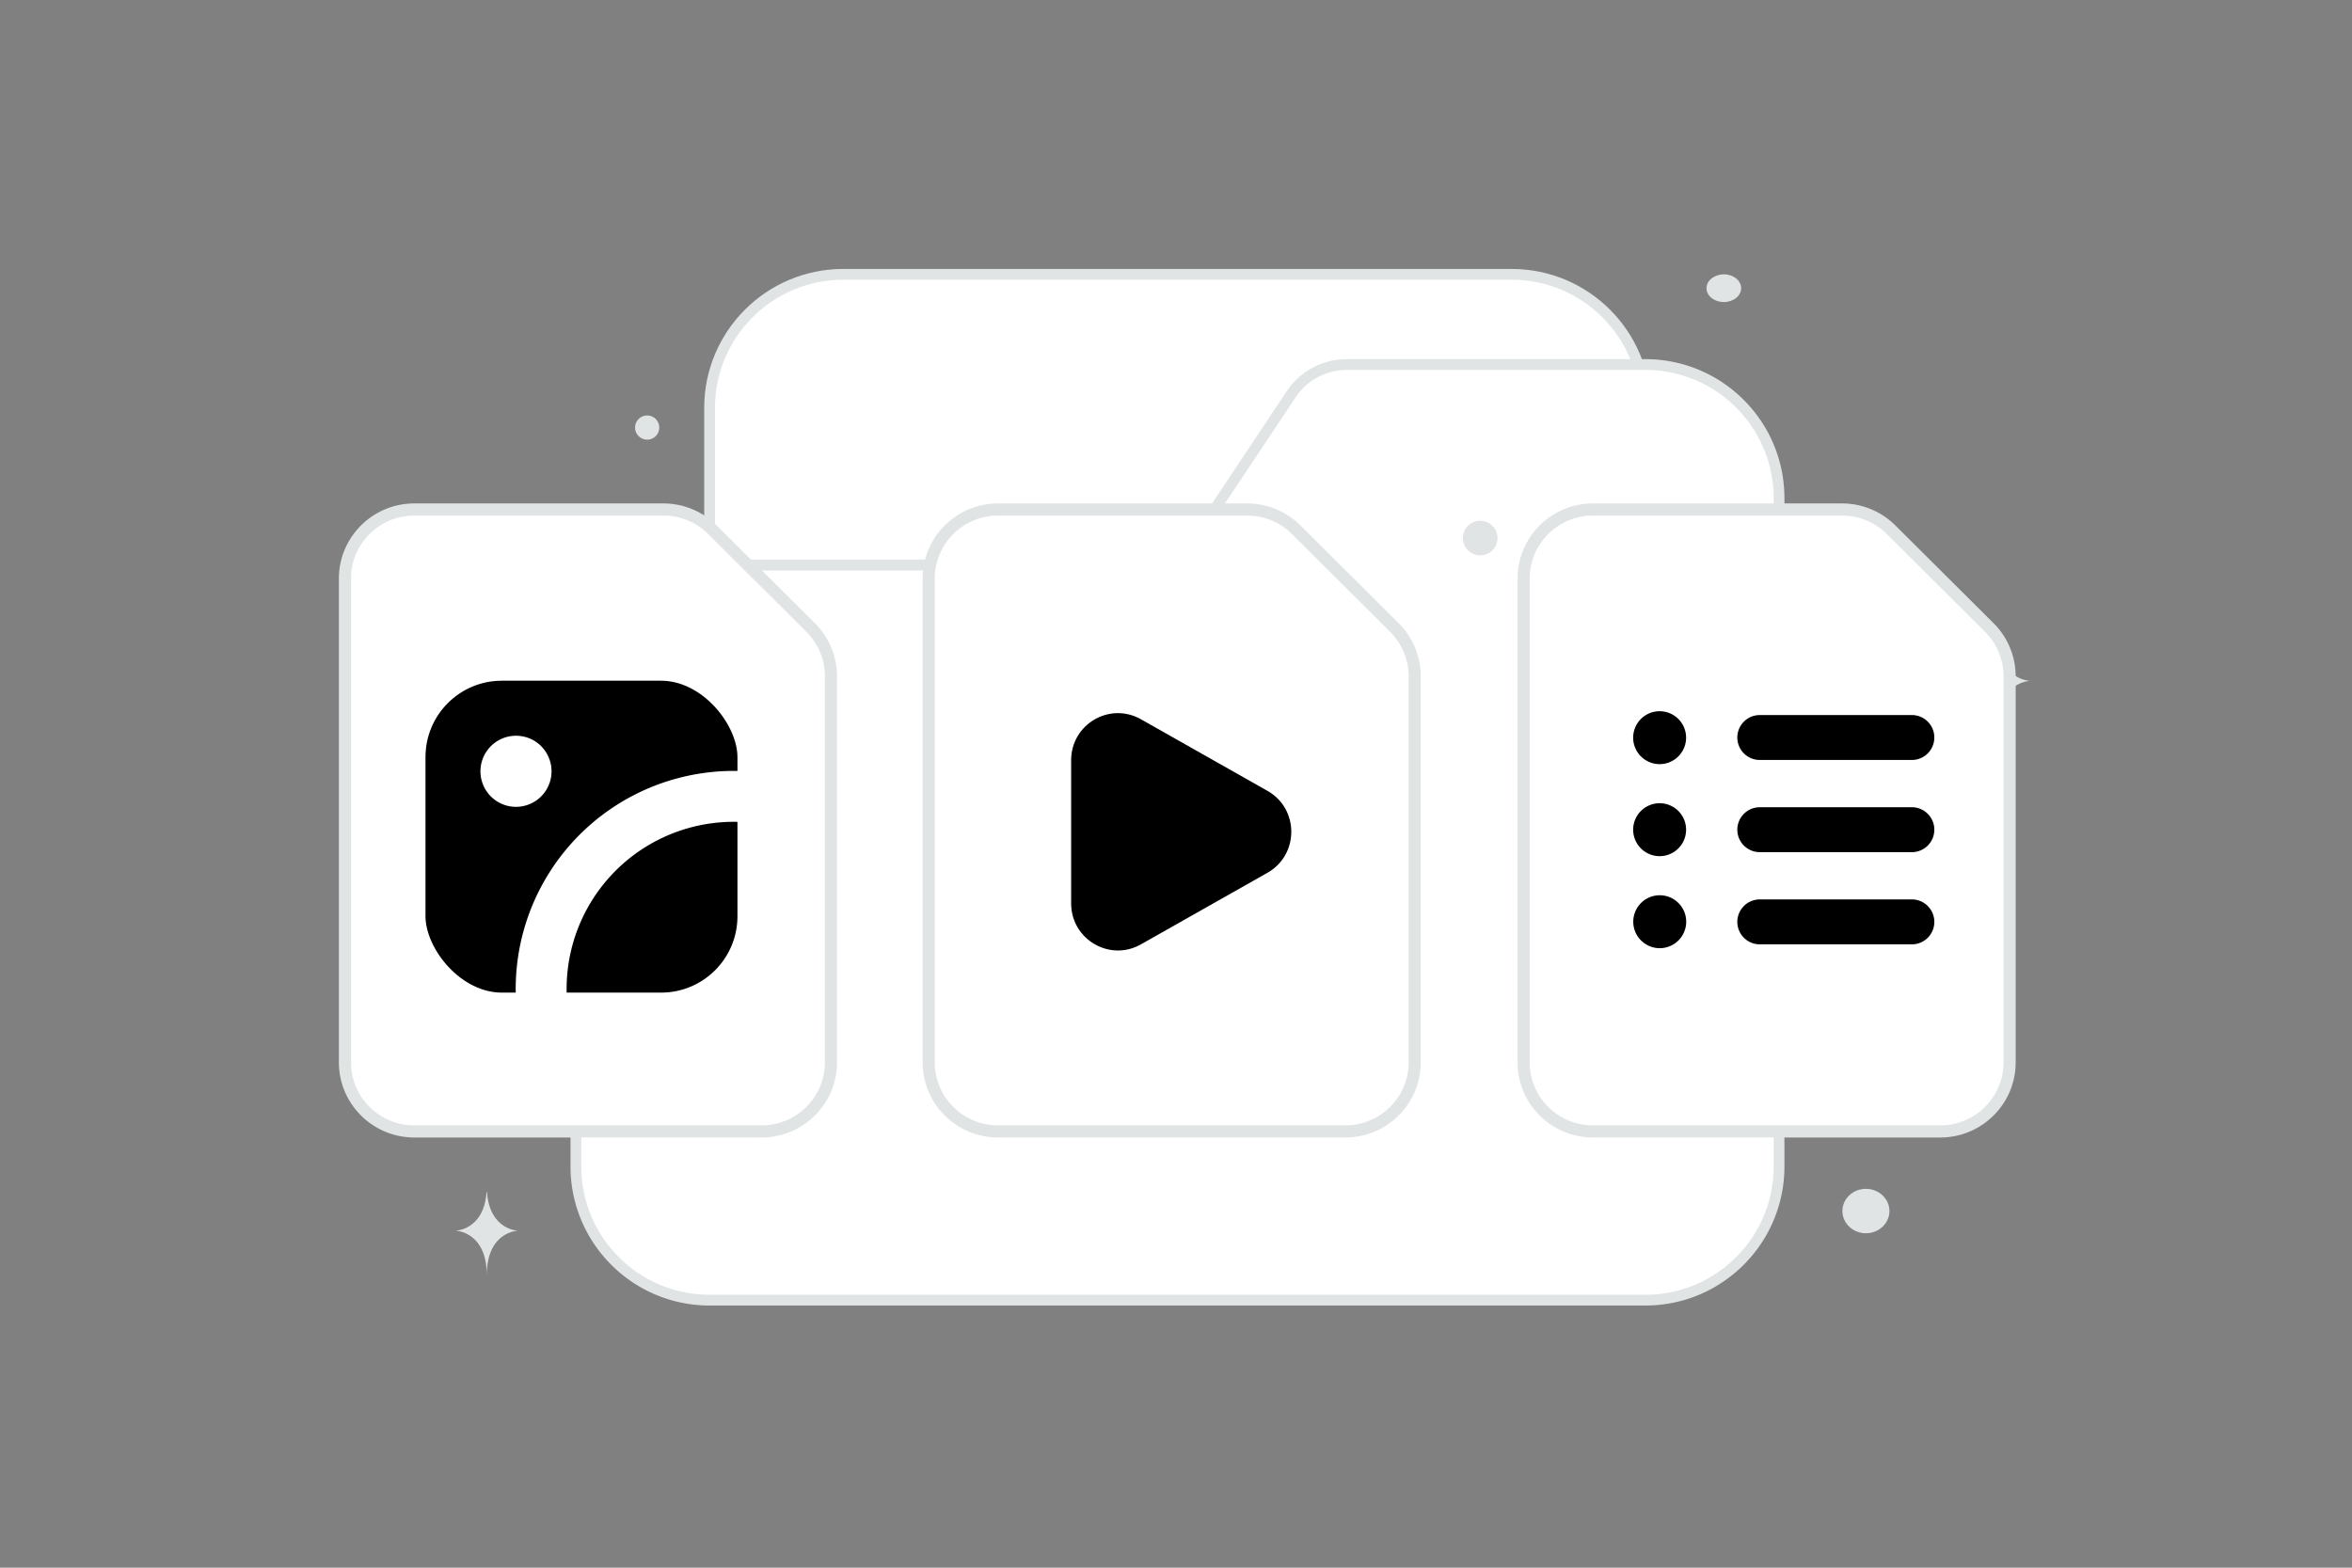 <svg width="900" height="600" viewBox="0 0 900 600" fill="none" xmlns="http://www.w3.org/2000/svg"><rect x="0" y="0" width="900" height="600" fill="#808080" stroke="none"/><path fill="transparent" d="M0 0h900v600H0z"/><path fill-rule="evenodd" clip-rule="evenodd" d="M629.602 207.307v-51.154c0-28.251-22.903-51.153-51.154-51.153H322.681c-28.251 0-51.154 22.902-51.154 51.153v127.884" fill="#fff"/><path d="M629.602 207.307v-51.154c0-28.251-22.903-51.153-51.154-51.153H322.681c-28.251 0-51.154 22.902-51.154 51.153v127.884" stroke="#E1E4E5" stroke-width="4.13"/><path fill-rule="evenodd" clip-rule="evenodd" d="M271.528 216.252h165.353a25.578 25.578 0 0 0 21.28-11.382l35.884-53.941a25.575 25.575 0 0 1 21.357-11.407h114.2c28.251 0 51.153 22.902 51.153 51.153v255.767c0 28.252-22.902 51.154-51.153 51.154H271.528c-28.252 0-51.154-22.902-51.154-51.154V267.405c0-28.251 22.902-51.153 51.154-51.153z" fill="#fff" stroke="#E1E4E5" stroke-width="4.13"/><path d="M535.64 222.6a68.96 68.96 0 0 0-79.394 68.675 67.73 67.73 0 0 0 .792 9.926" stroke="#fff" stroke-width="19.48" stroke-linecap="round" stroke-linejoin="round"/><ellipse rx="9" ry="8.5" transform="matrix(-1 0 0 1 714 463.5)" fill="#E1E4E5"/><circle r="4.639" transform="matrix(-1 0 0 1 247.639 163.639)" fill="#E1E4E5"/><circle r="6.627" transform="matrix(-1 0 0 1 566.399 205.929)" fill="#E1E4E5"/><circle r="6.476" transform="scale(1 -1) rotate(-75 -180.786 -314.12)" fill="#E1E4E5"/><ellipse rx="6.627" ry="5.302" transform="matrix(-1 0 0 1 659.627 110.302)" fill="#E1E4E5"/><path d="M186.177 456.259h.173c1.027 14.545 11.845 14.769 11.845 14.769s-11.929.233-11.929 17.04c0-16.807-11.929-17.04-11.929-17.04s10.813-.224 11.84-14.769zM764.304 245h.18c1.067 15.36 12.309 15.597 12.309 15.597s-12.397.245-12.397 17.994c0-17.749-12.396-17.994-12.396-17.994s11.237-.237 12.304-15.597z" fill="#E1E4E5"/><path fill-rule="evenodd" clip-rule="evenodd" d="m761.2 240.147-37.565-37.398A26.634 26.634 0 0 0 704.853 195h-95.268c-14.678 0-26.566 11.836-26.566 26.448v185.139c0 14.613 11.888 26.448 26.566 26.448h132.833c14.678 0 26.566-11.835 26.566-26.448V258.846a26.4 26.4 0 0 0-7.784-18.699z" fill="#fff" stroke="#E1E4E5" stroke-width="4.64"/><path d="M731.577 282.266h-58.192m58.192 35.281h-58.192m58.192 35.282h-58.192m-38.284-72.032a1.532 1.532 0 1 0 .001 3.063 1.532 1.532 0 0 0-.001-3.063m0 35.219a1.532 1.532 0 1 0 .001 3.063 1.532 1.532 0 0 0-.001-3.063m0 35.221a1.532 1.532 0 1 0 .002 3.064 1.532 1.532 0 0 0-.002-3.064" stroke="#000" stroke-width="17.194" stroke-linecap="round" stroke-linejoin="round"/><path fill-rule="evenodd" clip-rule="evenodd" d="m533.553 240.147-37.565-37.398A26.634 26.634 0 0 0 477.206 195h-95.268c-14.678 0-26.566 11.836-26.566 26.448v185.139c0 14.613 11.888 26.448 26.566 26.448h132.833c14.678 0 26.566-11.835 26.566-26.448V258.846a26.4 26.4 0 0 0-7.784-18.699z" fill="#fff" stroke="#E1E4E5" stroke-width="4.64"/><path fill-rule="evenodd" clip-rule="evenodd" d="m484.993 334.035-48.435 27.41c-11.926 6.741-26.679-1.924-26.679-15.683v-54.808c0-13.772 14.729-22.425 26.679-15.684l48.435 27.41c12.166 6.862 12.166 24.469 0 31.355z" fill="#000"/><path fill-rule="evenodd" clip-rule="evenodd" d="m310.181 240.147-37.565-37.398A26.634 26.634 0 0 0 253.834 195h-95.268C143.888 195 132 206.836 132 221.448v185.139c0 14.613 11.888 26.448 26.566 26.448h132.833c14.678 0 26.566-11.835 26.566-26.448V258.846a26.4 26.4 0 0 0-7.784-18.699z" fill="#fff" stroke="#E1E4E5" stroke-width="4.64"/><rect x="153.076" y="250.79" width="138.853" height="138.853" rx="38.959" fill="#000" stroke="#fff" stroke-width="19.48" stroke-linecap="round" stroke-linejoin="round"/><path d="M200.162 292.456a3.86 3.86 0 1 1-5.429 0 3.873 3.873 0 0 1 5.457 0m91.74 13.183a73.701 73.701 0 0 0-84.853 73.397c.021 3.553.305 7.098.847 10.609" stroke="#fff" stroke-width="19.48" stroke-linecap="round" stroke-linejoin="round"/></svg>